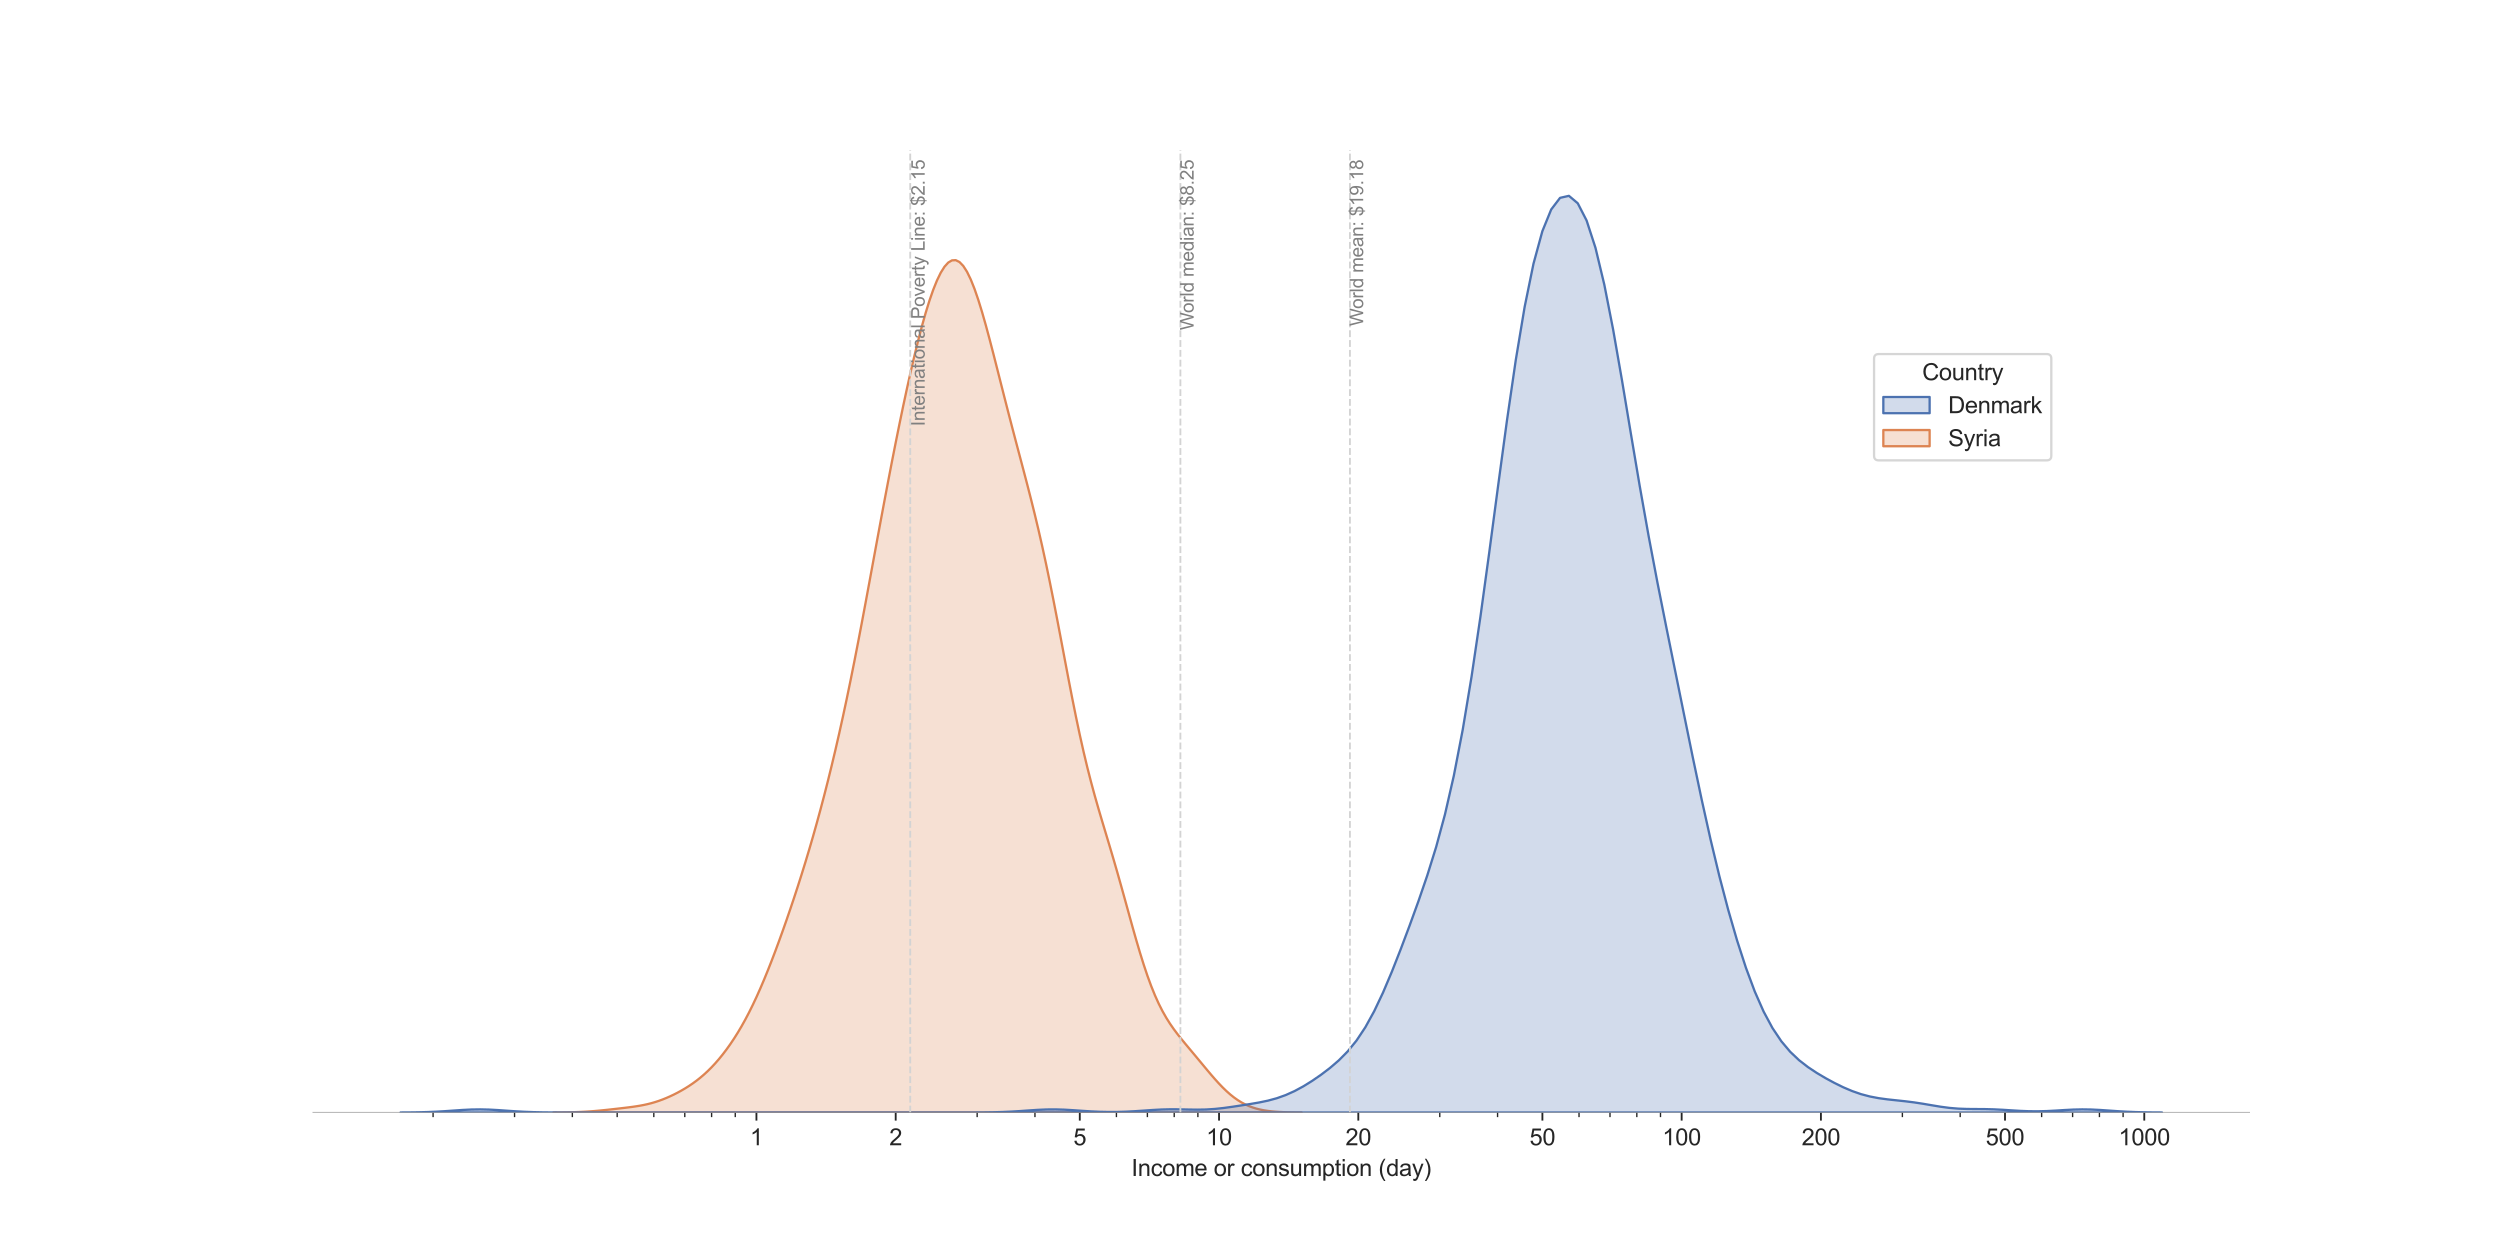 <?xml version="1.0" encoding="utf-8" standalone="no"?>
<!DOCTYPE svg PUBLIC "-//W3C//DTD SVG 1.1//EN"
  "http://www.w3.org/Graphics/SVG/1.1/DTD/svg11.dtd">
<svg xmlns:xlink="http://www.w3.org/1999/xlink" width="1080pt" height="540pt" viewBox="0 0 1080 540" xmlns="http://www.w3.org/2000/svg" version="1.1">
 <defs>
  <style type="text/css">*{stroke-linejoin: round; stroke-linecap: butt}</style>
 </defs>
 <g id="figure_1">
  <g id="patch_1">
   <path d="M 0 540 
L 1080 540 
L 1080 0 
L 0 0 
z
" style="fill: #ffffff"/>
  </g>
  <g id="axes_1">
   <g id="patch_2">
    <path d="M 135 480.6 
L 972 480.6 
L 972 64.8 
L 135 64.8 
z
" style="fill: #ffffff"/>
   </g>
   <g id="matplotlib.axis_1">
    <g id="xtick_1">
     <g id="line2d_1">
      <defs>
       <path id="m696f51ab3d" d="M 0 0 
L 0 3.5 
" style="stroke: #262626; stroke-width: 0.8"/>
      </defs>
      <g>
       <use xlink:href="#m696f51ab3d" x="326.78" y="480.6" style="fill: #262626; stroke: #262626; stroke-width: 0.8"/>
      </g>
     </g>
     <g id="text_1">
      <!-- 1 -->
      <g style="fill: #262626" transform="translate(324 494.758) scale(0.1 -0.1)">
       <defs>
        <path id="ArialMT-31" d="M 2384 0 
L 1822 0 
L 1822 3584 
Q 1619 3391 1289 3197 
Q 959 3003 697 2906 
L 697 3450 
Q 1169 3672 1522 3987 
Q 1875 4303 2022 4600 
L 2384 4600 
L 2384 0 
z
" transform="scale(0.016)"/>
       </defs>
       <use xlink:href="#ArialMT-31"/>
      </g>
     </g>
    </g>
    <g id="xtick_2">
     <g id="line2d_2">
      <g>
       <use xlink:href="#m696f51ab3d" x="386.94" y="480.6" style="fill: #262626; stroke: #262626; stroke-width: 0.8"/>
      </g>
     </g>
     <g id="text_2">
      <!-- 2 -->
      <g style="fill: #262626" transform="translate(384.16 494.758) scale(0.1 -0.1)">
       <defs>
        <path id="ArialMT-32" d="M 3222 541 
L 3222 0 
L 194 0 
Q 188 203 259 391 
Q 375 700 629 1000 
Q 884 1300 1366 1694 
Q 2113 2306 2375 2664 
Q 2638 3022 2638 3341 
Q 2638 3675 2398 3904 
Q 2159 4134 1775 4134 
Q 1369 4134 1125 3890 
Q 881 3647 878 3216 
L 300 3275 
Q 359 3922 746 4261 
Q 1134 4600 1788 4600 
Q 2447 4600 2831 4234 
Q 3216 3869 3216 3328 
Q 3216 3053 3103 2787 
Q 2991 2522 2730 2228 
Q 2469 1934 1863 1422 
Q 1356 997 1212 845 
Q 1069 694 975 541 
L 3222 541 
z
" transform="scale(0.016)"/>
       </defs>
       <use xlink:href="#ArialMT-32"/>
      </g>
     </g>
    </g>
    <g id="xtick_3">
     <g id="line2d_3">
      <g>
       <use xlink:href="#m696f51ab3d" x="466.468" y="480.6" style="fill: #262626; stroke: #262626; stroke-width: 0.8"/>
      </g>
     </g>
     <g id="text_3">
      <!-- 5 -->
      <g style="fill: #262626" transform="translate(463.687 494.758) scale(0.1 -0.1)">
       <defs>
        <path id="ArialMT-35" d="M 266 1200 
L 856 1250 
Q 922 819 1161 601 
Q 1400 384 1738 384 
Q 2144 384 2425 690 
Q 2706 997 2706 1503 
Q 2706 1984 2436 2262 
Q 2166 2541 1728 2541 
Q 1456 2541 1237 2417 
Q 1019 2294 894 2097 
L 366 2166 
L 809 4519 
L 3088 4519 
L 3088 3981 
L 1259 3981 
L 1013 2750 
Q 1425 3038 1878 3038 
Q 2478 3038 2890 2622 
Q 3303 2206 3303 1553 
Q 3303 931 2941 478 
Q 2500 -78 1738 -78 
Q 1113 -78 717 272 
Q 322 622 266 1200 
z
" transform="scale(0.016)"/>
       </defs>
       <use xlink:href="#ArialMT-35"/>
      </g>
     </g>
    </g>
    <g id="xtick_4">
     <g id="line2d_4">
      <g>
       <use xlink:href="#m696f51ab3d" x="526.628" y="480.6" style="fill: #262626; stroke: #262626; stroke-width: 0.8"/>
      </g>
     </g>
     <g id="text_4">
      <!-- 10 -->
      <g style="fill: #262626" transform="translate(521.067 494.758) scale(0.1 -0.1)">
       <defs>
        <path id="ArialMT-30" d="M 266 2259 
Q 266 3072 433 3567 
Q 600 4063 929 4331 
Q 1259 4600 1759 4600 
Q 2128 4600 2406 4451 
Q 2684 4303 2865 4023 
Q 3047 3744 3150 3342 
Q 3253 2941 3253 2259 
Q 3253 1453 3087 958 
Q 2922 463 2592 192 
Q 2263 -78 1759 -78 
Q 1097 -78 719 397 
Q 266 969 266 2259 
z
M 844 2259 
Q 844 1131 1108 757 
Q 1372 384 1759 384 
Q 2147 384 2411 759 
Q 2675 1134 2675 2259 
Q 2675 3391 2411 3762 
Q 2147 4134 1753 4134 
Q 1366 4134 1134 3806 
Q 844 3388 844 2259 
z
" transform="scale(0.016)"/>
       </defs>
       <use xlink:href="#ArialMT-31"/>
       <use xlink:href="#ArialMT-30" transform="translate(55.615 0)"/>
      </g>
     </g>
    </g>
    <g id="xtick_5">
     <g id="line2d_5">
      <g>
       <use xlink:href="#m696f51ab3d" x="586.788" y="480.6" style="fill: #262626; stroke: #262626; stroke-width: 0.8"/>
      </g>
     </g>
     <g id="text_5">
      <!-- 20 -->
      <g style="fill: #262626" transform="translate(581.227 494.758) scale(0.1 -0.1)">
       <use xlink:href="#ArialMT-32"/>
       <use xlink:href="#ArialMT-30" transform="translate(55.615 0)"/>
      </g>
     </g>
    </g>
    <g id="xtick_6">
     <g id="line2d_6">
      <g>
       <use xlink:href="#m696f51ab3d" x="666.316" y="480.6" style="fill: #262626; stroke: #262626; stroke-width: 0.8"/>
      </g>
     </g>
     <g id="text_6">
      <!-- 50 -->
      <g style="fill: #262626" transform="translate(660.755 494.758) scale(0.1 -0.1)">
       <use xlink:href="#ArialMT-35"/>
       <use xlink:href="#ArialMT-30" transform="translate(55.615 0)"/>
      </g>
     </g>
    </g>
    <g id="xtick_7">
     <g id="line2d_7">
      <g>
       <use xlink:href="#m696f51ab3d" x="726.476" y="480.6" style="fill: #262626; stroke: #262626; stroke-width: 0.8"/>
      </g>
     </g>
     <g id="text_7">
      <!-- 100 -->
      <g style="fill: #262626" transform="translate(718.134 494.758) scale(0.1 -0.1)">
       <use xlink:href="#ArialMT-31"/>
       <use xlink:href="#ArialMT-30" transform="translate(55.615 0)"/>
       <use xlink:href="#ArialMT-30" transform="translate(111.23 0)"/>
      </g>
     </g>
    </g>
    <g id="xtick_8">
     <g id="line2d_8">
      <g>
       <use xlink:href="#m696f51ab3d" x="786.636" y="480.6" style="fill: #262626; stroke: #262626; stroke-width: 0.8"/>
      </g>
     </g>
     <g id="text_8">
      <!-- 200 -->
      <g style="fill: #262626" transform="translate(778.295 494.758) scale(0.1 -0.1)">
       <use xlink:href="#ArialMT-32"/>
       <use xlink:href="#ArialMT-30" transform="translate(55.615 0)"/>
       <use xlink:href="#ArialMT-30" transform="translate(111.23 0)"/>
      </g>
     </g>
    </g>
    <g id="xtick_9">
     <g id="line2d_9">
      <g>
       <use xlink:href="#m696f51ab3d" x="866.163" y="480.6" style="fill: #262626; stroke: #262626; stroke-width: 0.8"/>
      </g>
     </g>
     <g id="text_9">
      <!-- 500 -->
      <g style="fill: #262626" transform="translate(857.822 494.758) scale(0.1 -0.1)">
       <use xlink:href="#ArialMT-35"/>
       <use xlink:href="#ArialMT-30" transform="translate(55.615 0)"/>
       <use xlink:href="#ArialMT-30" transform="translate(111.23 0)"/>
      </g>
     </g>
    </g>
    <g id="xtick_10">
     <g id="line2d_10">
      <g>
       <use xlink:href="#m696f51ab3d" x="926.324" y="480.6" style="fill: #262626; stroke: #262626; stroke-width: 0.8"/>
      </g>
     </g>
     <g id="text_10">
      <!-- 1000 -->
      <g style="fill: #262626" transform="translate(915.202 494.758) scale(0.1 -0.1)">
       <use xlink:href="#ArialMT-31"/>
       <use xlink:href="#ArialMT-30" transform="translate(55.615 0)"/>
       <use xlink:href="#ArialMT-30" transform="translate(111.23 0)"/>
       <use xlink:href="#ArialMT-30" transform="translate(166.846 0)"/>
      </g>
     </g>
    </g>
    <g id="xtick_11">
     <g id="line2d_11">
      <defs>
       <path id="m48920bcd75" d="M 0 0 
L 0 2 
" style="stroke: #262626; stroke-width: 0.6"/>
      </defs>
      <g>
       <use xlink:href="#m48920bcd75" x="187.092" y="480.6" style="fill: #262626; stroke: #262626; stroke-width: 0.6"/>
      </g>
     </g>
    </g>
    <g id="xtick_12">
     <g id="line2d_12">
      <g>
       <use xlink:href="#m48920bcd75" x="222.284" y="480.6" style="fill: #262626; stroke: #262626; stroke-width: 0.6"/>
      </g>
     </g>
    </g>
    <g id="xtick_13">
     <g id="line2d_13">
      <g>
       <use xlink:href="#m48920bcd75" x="247.253" y="480.6" style="fill: #262626; stroke: #262626; stroke-width: 0.6"/>
      </g>
     </g>
    </g>
    <g id="xtick_14">
     <g id="line2d_14">
      <g>
       <use xlink:href="#m48920bcd75" x="266.62" y="480.6" style="fill: #262626; stroke: #262626; stroke-width: 0.6"/>
      </g>
     </g>
    </g>
    <g id="xtick_15">
     <g id="line2d_15">
      <g>
       <use xlink:href="#m48920bcd75" x="282.444" y="480.6" style="fill: #262626; stroke: #262626; stroke-width: 0.6"/>
      </g>
     </g>
    </g>
    <g id="xtick_16">
     <g id="line2d_16">
      <g>
       <use xlink:href="#m48920bcd75" x="295.823" y="480.6" style="fill: #262626; stroke: #262626; stroke-width: 0.6"/>
      </g>
     </g>
    </g>
    <g id="xtick_17">
     <g id="line2d_17">
      <g>
       <use xlink:href="#m48920bcd75" x="307.413" y="480.6" style="fill: #262626; stroke: #262626; stroke-width: 0.6"/>
      </g>
     </g>
    </g>
    <g id="xtick_18">
     <g id="line2d_18">
      <g>
       <use xlink:href="#m48920bcd75" x="317.635" y="480.6" style="fill: #262626; stroke: #262626; stroke-width: 0.6"/>
      </g>
     </g>
    </g>
    <g id="xtick_19">
     <g id="line2d_19">
      <g>
       <use xlink:href="#m48920bcd75" x="422.132" y="480.6" style="fill: #262626; stroke: #262626; stroke-width: 0.6"/>
      </g>
     </g>
    </g>
    <g id="xtick_20">
     <g id="line2d_20">
      <g>
       <use xlink:href="#m48920bcd75" x="447.1" y="480.6" style="fill: #262626; stroke: #262626; stroke-width: 0.6"/>
      </g>
     </g>
    </g>
    <g id="xtick_21">
     <g id="line2d_21">
      <g>
       <use xlink:href="#m48920bcd75" x="482.292" y="480.6" style="fill: #262626; stroke: #262626; stroke-width: 0.6"/>
      </g>
     </g>
    </g>
    <g id="xtick_22">
     <g id="line2d_22">
      <g>
       <use xlink:href="#m48920bcd75" x="495.671" y="480.6" style="fill: #262626; stroke: #262626; stroke-width: 0.6"/>
      </g>
     </g>
    </g>
    <g id="xtick_23">
     <g id="line2d_23">
      <g>
       <use xlink:href="#m48920bcd75" x="507.261" y="480.6" style="fill: #262626; stroke: #262626; stroke-width: 0.6"/>
      </g>
     </g>
    </g>
    <g id="xtick_24">
     <g id="line2d_24">
      <g>
       <use xlink:href="#m48920bcd75" x="517.483" y="480.6" style="fill: #262626; stroke: #262626; stroke-width: 0.6"/>
      </g>
     </g>
    </g>
    <g id="xtick_25">
     <g id="line2d_25">
      <g>
       <use xlink:href="#m48920bcd75" x="621.98" y="480.6" style="fill: #262626; stroke: #262626; stroke-width: 0.6"/>
      </g>
     </g>
    </g>
    <g id="xtick_26">
     <g id="line2d_26">
      <g>
       <use xlink:href="#m48920bcd75" x="646.948" y="480.6" style="fill: #262626; stroke: #262626; stroke-width: 0.6"/>
      </g>
     </g>
    </g>
    <g id="xtick_27">
     <g id="line2d_27">
      <g>
       <use xlink:href="#m48920bcd75" x="682.14" y="480.6" style="fill: #262626; stroke: #262626; stroke-width: 0.6"/>
      </g>
     </g>
    </g>
    <g id="xtick_28">
     <g id="line2d_28">
      <g>
       <use xlink:href="#m48920bcd75" x="695.519" y="480.6" style="fill: #262626; stroke: #262626; stroke-width: 0.6"/>
      </g>
     </g>
    </g>
    <g id="xtick_29">
     <g id="line2d_29">
      <g>
       <use xlink:href="#m48920bcd75" x="707.108" y="480.6" style="fill: #262626; stroke: #262626; stroke-width: 0.6"/>
      </g>
     </g>
    </g>
    <g id="xtick_30">
     <g id="line2d_30">
      <g>
       <use xlink:href="#m48920bcd75" x="717.331" y="480.6" style="fill: #262626; stroke: #262626; stroke-width: 0.6"/>
      </g>
     </g>
    </g>
    <g id="xtick_31">
     <g id="line2d_31">
      <g>
       <use xlink:href="#m48920bcd75" x="821.827" y="480.6" style="fill: #262626; stroke: #262626; stroke-width: 0.6"/>
      </g>
     </g>
    </g>
    <g id="xtick_32">
     <g id="line2d_32">
      <g>
       <use xlink:href="#m48920bcd75" x="846.796" y="480.6" style="fill: #262626; stroke: #262626; stroke-width: 0.6"/>
      </g>
     </g>
    </g>
    <g id="xtick_33">
     <g id="line2d_33">
      <g>
       <use xlink:href="#m48920bcd75" x="881.988" y="480.6" style="fill: #262626; stroke: #262626; stroke-width: 0.6"/>
      </g>
     </g>
    </g>
    <g id="xtick_34">
     <g id="line2d_34">
      <g>
       <use xlink:href="#m48920bcd75" x="895.367" y="480.6" style="fill: #262626; stroke: #262626; stroke-width: 0.6"/>
      </g>
     </g>
    </g>
    <g id="xtick_35">
     <g id="line2d_35">
      <g>
       <use xlink:href="#m48920bcd75" x="906.956" y="480.6" style="fill: #262626; stroke: #262626; stroke-width: 0.6"/>
      </g>
     </g>
    </g>
    <g id="xtick_36">
     <g id="line2d_36">
      <g>
       <use xlink:href="#m48920bcd75" x="917.179" y="480.6" style="fill: #262626; stroke: #262626; stroke-width: 0.6"/>
      </g>
     </g>
    </g>
    <g id="text_11">
     <!-- Income or consumption (day) -->
     <g style="fill: #262626" transform="translate(488.754 508.025) scale(0.1 -0.1)">
      <defs>
       <path id="ArialMT-49" d="M 597 0 
L 597 4581 
L 1203 4581 
L 1203 0 
L 597 0 
z
" transform="scale(0.016)"/>
       <path id="ArialMT-6e" d="M 422 0 
L 422 3319 
L 928 3319 
L 928 2847 
Q 1294 3394 1984 3394 
Q 2284 3394 2536 3286 
Q 2788 3178 2913 3003 
Q 3038 2828 3088 2588 
Q 3119 2431 3119 2041 
L 3119 0 
L 2556 0 
L 2556 2019 
Q 2556 2363 2490 2533 
Q 2425 2703 2258 2804 
Q 2091 2906 1866 2906 
Q 1506 2906 1245 2678 
Q 984 2450 984 1813 
L 984 0 
L 422 0 
z
" transform="scale(0.016)"/>
       <path id="ArialMT-63" d="M 2588 1216 
L 3141 1144 
Q 3050 572 2676 248 
Q 2303 -75 1759 -75 
Q 1078 -75 664 370 
Q 250 816 250 1647 
Q 250 2184 428 2587 
Q 606 2991 970 3192 
Q 1334 3394 1763 3394 
Q 2303 3394 2647 3120 
Q 2991 2847 3088 2344 
L 2541 2259 
Q 2463 2594 2264 2762 
Q 2066 2931 1784 2931 
Q 1359 2931 1093 2626 
Q 828 2322 828 1663 
Q 828 994 1084 691 
Q 1341 388 1753 388 
Q 2084 388 2306 591 
Q 2528 794 2588 1216 
z
" transform="scale(0.016)"/>
       <path id="ArialMT-6f" d="M 213 1659 
Q 213 2581 725 3025 
Q 1153 3394 1769 3394 
Q 2453 3394 2887 2945 
Q 3322 2497 3322 1706 
Q 3322 1066 3130 698 
Q 2938 331 2570 128 
Q 2203 -75 1769 -75 
Q 1072 -75 642 372 
Q 213 819 213 1659 
z
M 791 1659 
Q 791 1022 1069 705 
Q 1347 388 1769 388 
Q 2188 388 2466 706 
Q 2744 1025 2744 1678 
Q 2744 2294 2464 2611 
Q 2184 2928 1769 2928 
Q 1347 2928 1069 2612 
Q 791 2297 791 1659 
z
" transform="scale(0.016)"/>
       <path id="ArialMT-6d" d="M 422 0 
L 422 3319 
L 925 3319 
L 925 2853 
Q 1081 3097 1340 3245 
Q 1600 3394 1931 3394 
Q 2300 3394 2536 3241 
Q 2772 3088 2869 2813 
Q 3263 3394 3894 3394 
Q 4388 3394 4653 3120 
Q 4919 2847 4919 2278 
L 4919 0 
L 4359 0 
L 4359 2091 
Q 4359 2428 4304 2576 
Q 4250 2725 4106 2815 
Q 3963 2906 3769 2906 
Q 3419 2906 3187 2673 
Q 2956 2441 2956 1928 
L 2956 0 
L 2394 0 
L 2394 2156 
Q 2394 2531 2256 2718 
Q 2119 2906 1806 2906 
Q 1569 2906 1367 2781 
Q 1166 2656 1075 2415 
Q 984 2175 984 1722 
L 984 0 
L 422 0 
z
" transform="scale(0.016)"/>
       <path id="ArialMT-65" d="M 2694 1069 
L 3275 997 
Q 3138 488 2766 206 
Q 2394 -75 1816 -75 
Q 1088 -75 661 373 
Q 234 822 234 1631 
Q 234 2469 665 2931 
Q 1097 3394 1784 3394 
Q 2450 3394 2872 2941 
Q 3294 2488 3294 1666 
Q 3294 1616 3291 1516 
L 816 1516 
Q 847 969 1125 678 
Q 1403 388 1819 388 
Q 2128 388 2347 550 
Q 2566 713 2694 1069 
z
M 847 1978 
L 2700 1978 
Q 2663 2397 2488 2606 
Q 2219 2931 1791 2931 
Q 1403 2931 1139 2672 
Q 875 2413 847 1978 
z
" transform="scale(0.016)"/>
       <path id="ArialMT-20" transform="scale(0.016)"/>
       <path id="ArialMT-72" d="M 416 0 
L 416 3319 
L 922 3319 
L 922 2816 
Q 1116 3169 1280 3281 
Q 1444 3394 1641 3394 
Q 1925 3394 2219 3213 
L 2025 2691 
Q 1819 2813 1613 2813 
Q 1428 2813 1281 2702 
Q 1134 2591 1072 2394 
Q 978 2094 978 1738 
L 978 0 
L 416 0 
z
" transform="scale(0.016)"/>
       <path id="ArialMT-73" d="M 197 991 
L 753 1078 
Q 800 744 1014 566 
Q 1228 388 1613 388 
Q 2000 388 2187 545 
Q 2375 703 2375 916 
Q 2375 1106 2209 1216 
Q 2094 1291 1634 1406 
Q 1016 1563 777 1677 
Q 538 1791 414 1992 
Q 291 2194 291 2438 
Q 291 2659 392 2848 
Q 494 3038 669 3163 
Q 800 3259 1026 3326 
Q 1253 3394 1513 3394 
Q 1903 3394 2198 3281 
Q 2494 3169 2634 2976 
Q 2775 2784 2828 2463 
L 2278 2388 
Q 2241 2644 2061 2787 
Q 1881 2931 1553 2931 
Q 1166 2931 1000 2803 
Q 834 2675 834 2503 
Q 834 2394 903 2306 
Q 972 2216 1119 2156 
Q 1203 2125 1616 2013 
Q 2213 1853 2448 1751 
Q 2684 1650 2818 1456 
Q 2953 1263 2953 975 
Q 2953 694 2789 445 
Q 2625 197 2315 61 
Q 2006 -75 1616 -75 
Q 969 -75 630 194 
Q 291 463 197 991 
z
" transform="scale(0.016)"/>
       <path id="ArialMT-75" d="M 2597 0 
L 2597 488 
Q 2209 -75 1544 -75 
Q 1250 -75 995 37 
Q 741 150 617 320 
Q 494 491 444 738 
Q 409 903 409 1263 
L 409 3319 
L 972 3319 
L 972 1478 
Q 972 1038 1006 884 
Q 1059 663 1231 536 
Q 1403 409 1656 409 
Q 1909 409 2131 539 
Q 2353 669 2445 892 
Q 2538 1116 2538 1541 
L 2538 3319 
L 3100 3319 
L 3100 0 
L 2597 0 
z
" transform="scale(0.016)"/>
       <path id="ArialMT-70" d="M 422 -1272 
L 422 3319 
L 934 3319 
L 934 2888 
Q 1116 3141 1344 3267 
Q 1572 3394 1897 3394 
Q 2322 3394 2647 3175 
Q 2972 2956 3137 2557 
Q 3303 2159 3303 1684 
Q 3303 1175 3120 767 
Q 2938 359 2589 142 
Q 2241 -75 1856 -75 
Q 1575 -75 1351 44 
Q 1128 163 984 344 
L 984 -1272 
L 422 -1272 
z
M 931 1641 
Q 931 1000 1190 694 
Q 1450 388 1819 388 
Q 2194 388 2461 705 
Q 2728 1022 2728 1688 
Q 2728 2322 2467 2637 
Q 2206 2953 1844 2953 
Q 1484 2953 1207 2617 
Q 931 2281 931 1641 
z
" transform="scale(0.016)"/>
       <path id="ArialMT-74" d="M 1650 503 
L 1731 6 
Q 1494 -44 1306 -44 
Q 1000 -44 831 53 
Q 663 150 594 308 
Q 525 466 525 972 
L 525 2881 
L 113 2881 
L 113 3319 
L 525 3319 
L 525 4141 
L 1084 4478 
L 1084 3319 
L 1650 3319 
L 1650 2881 
L 1084 2881 
L 1084 941 
Q 1084 700 1114 631 
Q 1144 563 1211 522 
Q 1278 481 1403 481 
Q 1497 481 1650 503 
z
" transform="scale(0.016)"/>
       <path id="ArialMT-69" d="M 425 3934 
L 425 4581 
L 988 4581 
L 988 3934 
L 425 3934 
z
M 425 0 
L 425 3319 
L 988 3319 
L 988 0 
L 425 0 
z
" transform="scale(0.016)"/>
       <path id="ArialMT-28" d="M 1497 -1347 
Q 1031 -759 709 28 
Q 388 816 388 1659 
Q 388 2403 628 3084 
Q 909 3875 1497 4659 
L 1900 4659 
Q 1522 4009 1400 3731 
Q 1209 3300 1100 2831 
Q 966 2247 966 1656 
Q 966 153 1900 -1347 
L 1497 -1347 
z
" transform="scale(0.016)"/>
       <path id="ArialMT-64" d="M 2575 0 
L 2575 419 
Q 2259 -75 1647 -75 
Q 1250 -75 917 144 
Q 584 363 401 755 
Q 219 1147 219 1656 
Q 219 2153 384 2558 
Q 550 2963 881 3178 
Q 1213 3394 1622 3394 
Q 1922 3394 2156 3267 
Q 2391 3141 2538 2938 
L 2538 4581 
L 3097 4581 
L 3097 0 
L 2575 0 
z
M 797 1656 
Q 797 1019 1065 703 
Q 1334 388 1700 388 
Q 2069 388 2326 689 
Q 2584 991 2584 1609 
Q 2584 2291 2321 2609 
Q 2059 2928 1675 2928 
Q 1300 2928 1048 2622 
Q 797 2316 797 1656 
z
" transform="scale(0.016)"/>
       <path id="ArialMT-61" d="M 2588 409 
Q 2275 144 1986 34 
Q 1697 -75 1366 -75 
Q 819 -75 525 192 
Q 231 459 231 875 
Q 231 1119 342 1320 
Q 453 1522 633 1644 
Q 813 1766 1038 1828 
Q 1203 1872 1538 1913 
Q 2219 1994 2541 2106 
Q 2544 2222 2544 2253 
Q 2544 2597 2384 2738 
Q 2169 2928 1744 2928 
Q 1347 2928 1158 2789 
Q 969 2650 878 2297 
L 328 2372 
Q 403 2725 575 2942 
Q 747 3159 1072 3276 
Q 1397 3394 1825 3394 
Q 2250 3394 2515 3294 
Q 2781 3194 2906 3042 
Q 3031 2891 3081 2659 
Q 3109 2516 3109 2141 
L 3109 1391 
Q 3109 606 3145 398 
Q 3181 191 3288 0 
L 2700 0 
Q 2613 175 2588 409 
z
M 2541 1666 
Q 2234 1541 1622 1453 
Q 1275 1403 1131 1340 
Q 988 1278 909 1158 
Q 831 1038 831 891 
Q 831 666 1001 516 
Q 1172 366 1500 366 
Q 1825 366 2078 508 
Q 2331 650 2450 897 
Q 2541 1088 2541 1459 
L 2541 1666 
z
" transform="scale(0.016)"/>
       <path id="ArialMT-79" d="M 397 -1278 
L 334 -750 
Q 519 -800 656 -800 
Q 844 -800 956 -737 
Q 1069 -675 1141 -563 
Q 1194 -478 1313 -144 
Q 1328 -97 1363 -6 
L 103 3319 
L 709 3319 
L 1400 1397 
Q 1534 1031 1641 628 
Q 1738 1016 1872 1384 
L 2581 3319 
L 3144 3319 
L 1881 -56 
Q 1678 -603 1566 -809 
Q 1416 -1088 1222 -1217 
Q 1028 -1347 759 -1347 
Q 597 -1347 397 -1278 
z
" transform="scale(0.016)"/>
       <path id="ArialMT-29" d="M 791 -1347 
L 388 -1347 
Q 1322 153 1322 1656 
Q 1322 2244 1188 2822 
Q 1081 3291 891 3722 
Q 769 4003 388 4659 
L 791 4659 
Q 1378 3875 1659 3084 
Q 1900 2403 1900 1659 
Q 1900 816 1576 28 
Q 1253 -759 791 -1347 
z
" transform="scale(0.016)"/>
      </defs>
      <use xlink:href="#ArialMT-49"/>
      <use xlink:href="#ArialMT-6e" transform="translate(27.783 0)"/>
      <use xlink:href="#ArialMT-63" transform="translate(83.398 0)"/>
      <use xlink:href="#ArialMT-6f" transform="translate(133.398 0)"/>
      <use xlink:href="#ArialMT-6d" transform="translate(189.014 0)"/>
      <use xlink:href="#ArialMT-65" transform="translate(272.314 0)"/>
      <use xlink:href="#ArialMT-20" transform="translate(327.93 0)"/>
      <use xlink:href="#ArialMT-6f" transform="translate(355.713 0)"/>
      <use xlink:href="#ArialMT-72" transform="translate(411.328 0)"/>
      <use xlink:href="#ArialMT-20" transform="translate(444.629 0)"/>
      <use xlink:href="#ArialMT-63" transform="translate(472.412 0)"/>
      <use xlink:href="#ArialMT-6f" transform="translate(522.412 0)"/>
      <use xlink:href="#ArialMT-6e" transform="translate(578.027 0)"/>
      <use xlink:href="#ArialMT-73" transform="translate(633.643 0)"/>
      <use xlink:href="#ArialMT-75" transform="translate(683.643 0)"/>
      <use xlink:href="#ArialMT-6d" transform="translate(739.258 0)"/>
      <use xlink:href="#ArialMT-70" transform="translate(822.559 0)"/>
      <use xlink:href="#ArialMT-74" transform="translate(878.174 0)"/>
      <use xlink:href="#ArialMT-69" transform="translate(905.957 0)"/>
      <use xlink:href="#ArialMT-6f" transform="translate(928.174 0)"/>
      <use xlink:href="#ArialMT-6e" transform="translate(983.789 0)"/>
      <use xlink:href="#ArialMT-20" transform="translate(1039.404 0)"/>
      <use xlink:href="#ArialMT-28" transform="translate(1067.188 0)"/>
      <use xlink:href="#ArialMT-64" transform="translate(1100.488 0)"/>
      <use xlink:href="#ArialMT-61" transform="translate(1156.104 0)"/>
      <use xlink:href="#ArialMT-79" transform="translate(1211.719 0)"/>
      <use xlink:href="#ArialMT-29" transform="translate(1261.719 0)"/>
     </g>
    </g>
   </g>
   <g id="matplotlib.axis_2"/>
   <g id="FillBetweenPolyCollection_1">
    <defs>
     <path id="m4db567947a" d="M 239.128 -59.416 
L 239.128 -59.4 
L 240.751 -59.4 
L 242.375 -59.4 
L 243.999 -59.4 
L 245.623 -59.4 
L 247.247 -59.4 
L 248.871 -59.4 
L 250.495 -59.4 
L 252.118 -59.4 
L 253.742 -59.4 
L 255.366 -59.4 
L 256.99 -59.4 
L 258.614 -59.4 
L 260.238 -59.4 
L 261.862 -59.4 
L 263.485 -59.4 
L 265.109 -59.4 
L 266.733 -59.4 
L 268.357 -59.4 
L 269.981 -59.4 
L 271.605 -59.4 
L 273.229 -59.4 
L 274.852 -59.4 
L 276.476 -59.4 
L 278.1 -59.4 
L 279.724 -59.4 
L 281.348 -59.4 
L 282.972 -59.4 
L 284.596 -59.4 
L 286.219 -59.4 
L 287.843 -59.4 
L 289.467 -59.4 
L 291.091 -59.4 
L 292.715 -59.4 
L 294.339 -59.4 
L 295.963 -59.4 
L 297.587 -59.4 
L 299.21 -59.4 
L 300.834 -59.4 
L 302.458 -59.4 
L 304.082 -59.4 
L 305.706 -59.4 
L 307.33 -59.4 
L 308.954 -59.4 
L 310.577 -59.4 
L 312.201 -59.4 
L 313.825 -59.4 
L 315.449 -59.4 
L 317.073 -59.4 
L 318.697 -59.4 
L 320.321 -59.4 
L 321.944 -59.4 
L 323.568 -59.4 
L 325.192 -59.4 
L 326.816 -59.4 
L 328.44 -59.4 
L 330.064 -59.4 
L 331.688 -59.4 
L 333.311 -59.4 
L 334.935 -59.4 
L 336.559 -59.4 
L 338.183 -59.4 
L 339.807 -59.4 
L 341.431 -59.4 
L 343.055 -59.4 
L 344.678 -59.4 
L 346.302 -59.4 
L 347.926 -59.4 
L 349.55 -59.4 
L 351.174 -59.4 
L 352.798 -59.4 
L 354.422 -59.4 
L 356.045 -59.4 
L 357.669 -59.4 
L 359.293 -59.4 
L 360.917 -59.4 
L 362.541 -59.4 
L 364.165 -59.4 
L 365.789 -59.4 
L 367.413 -59.4 
L 369.036 -59.4 
L 370.66 -59.4 
L 372.284 -59.4 
L 373.908 -59.4 
L 375.532 -59.4 
L 377.156 -59.4 
L 378.78 -59.4 
L 380.403 -59.4 
L 382.027 -59.4 
L 383.651 -59.4 
L 385.275 -59.4 
L 386.899 -59.4 
L 388.523 -59.4 
L 390.147 -59.4 
L 391.77 -59.4 
L 393.394 -59.4 
L 395.018 -59.4 
L 396.642 -59.4 
L 398.266 -59.4 
L 399.89 -59.4 
L 401.514 -59.4 
L 403.137 -59.4 
L 404.761 -59.4 
L 406.385 -59.4 
L 408.009 -59.4 
L 409.633 -59.4 
L 411.257 -59.4 
L 412.881 -59.4 
L 414.504 -59.4 
L 416.128 -59.4 
L 417.752 -59.4 
L 419.376 -59.4 
L 421 -59.4 
L 422.624 -59.4 
L 424.248 -59.4 
L 425.871 -59.4 
L 427.495 -59.4 
L 429.119 -59.4 
L 430.743 -59.4 
L 432.367 -59.4 
L 433.991 -59.4 
L 435.615 -59.4 
L 437.238 -59.4 
L 438.862 -59.4 
L 440.486 -59.4 
L 442.11 -59.4 
L 443.734 -59.4 
L 445.358 -59.4 
L 446.982 -59.4 
L 448.606 -59.4 
L 450.229 -59.4 
L 451.853 -59.4 
L 453.477 -59.4 
L 455.101 -59.4 
L 456.725 -59.4 
L 458.349 -59.4 
L 459.973 -59.4 
L 461.596 -59.4 
L 463.22 -59.4 
L 464.844 -59.4 
L 466.468 -59.4 
L 468.092 -59.4 
L 469.716 -59.4 
L 471.34 -59.4 
L 472.963 -59.4 
L 474.587 -59.4 
L 476.211 -59.4 
L 477.835 -59.4 
L 479.459 -59.4 
L 481.083 -59.4 
L 482.707 -59.4 
L 484.33 -59.4 
L 485.954 -59.4 
L 487.578 -59.4 
L 489.202 -59.4 
L 490.826 -59.4 
L 492.45 -59.4 
L 494.074 -59.4 
L 495.697 -59.4 
L 497.321 -59.4 
L 498.945 -59.4 
L 500.569 -59.4 
L 502.193 -59.4 
L 503.817 -59.4 
L 505.441 -59.4 
L 507.064 -59.4 
L 508.688 -59.4 
L 510.312 -59.4 
L 511.936 -59.4 
L 513.56 -59.4 
L 515.184 -59.4 
L 516.808 -59.4 
L 518.432 -59.4 
L 520.055 -59.4 
L 521.679 -59.4 
L 523.303 -59.4 
L 524.927 -59.4 
L 526.551 -59.4 
L 528.175 -59.4 
L 529.799 -59.4 
L 531.422 -59.4 
L 533.046 -59.4 
L 534.67 -59.4 
L 536.294 -59.4 
L 537.918 -59.4 
L 539.542 -59.4 
L 541.166 -59.4 
L 542.789 -59.4 
L 544.413 -59.4 
L 546.037 -59.4 
L 547.661 -59.4 
L 549.285 -59.4 
L 550.909 -59.4 
L 552.533 -59.4 
L 554.156 -59.4 
L 555.78 -59.4 
L 557.404 -59.4 
L 559.028 -59.4 
L 560.652 -59.4 
L 562.276 -59.4 
L 562.276 -59.419 
L 562.276 -59.419 
L 560.652 -59.431 
L 559.028 -59.449 
L 557.404 -59.476 
L 555.78 -59.515 
L 554.156 -59.571 
L 552.533 -59.649 
L 550.909 -59.756 
L 549.285 -59.902 
L 547.661 -60.094 
L 546.037 -60.344 
L 544.413 -60.665 
L 542.789 -61.068 
L 541.166 -61.568 
L 539.542 -62.178 
L 537.918 -62.91 
L 536.294 -63.775 
L 534.67 -64.781 
L 533.046 -65.934 
L 531.422 -67.234 
L 529.799 -68.676 
L 528.175 -70.251 
L 526.551 -71.944 
L 524.927 -73.735 
L 523.303 -75.603 
L 521.679 -77.524 
L 520.055 -79.474 
L 518.432 -81.434 
L 516.808 -83.39 
L 515.184 -85.336 
L 513.56 -87.275 
L 511.936 -89.222 
L 510.312 -91.202 
L 508.688 -93.254 
L 507.064 -95.422 
L 505.441 -97.763 
L 503.817 -100.336 
L 502.193 -103.199 
L 500.569 -106.407 
L 498.945 -110.004 
L 497.321 -114.018 
L 495.697 -118.455 
L 494.074 -123.299 
L 492.45 -128.506 
L 490.826 -134.013 
L 489.202 -139.737 
L 487.578 -145.587 
L 485.954 -151.473 
L 484.33 -157.315 
L 482.707 -163.057 
L 481.083 -168.67 
L 479.459 -174.163 
L 477.835 -179.577 
L 476.211 -184.984 
L 474.587 -190.479 
L 472.963 -196.166 
L 471.34 -202.147 
L 469.716 -208.504 
L 468.092 -215.295 
L 466.468 -222.54 
L 464.844 -230.222 
L 463.22 -238.284 
L 461.596 -246.638 
L 459.973 -255.175 
L 458.349 -263.773 
L 456.725 -272.311 
L 455.101 -280.681 
L 453.477 -288.795 
L 451.853 -296.594 
L 450.229 -304.049 
L 448.606 -311.161 
L 446.982 -317.957 
L 445.358 -324.488 
L 443.734 -330.817 
L 442.11 -337.014 
L 440.486 -343.149 
L 438.862 -349.282 
L 437.238 -355.462 
L 435.615 -361.714 
L 433.991 -368.047 
L 432.367 -374.441 
L 430.743 -380.855 
L 429.119 -387.227 
L 427.495 -393.475 
L 425.871 -399.501 
L 424.248 -405.201 
L 422.624 -410.463 
L 421 -415.18 
L 419.376 -419.251 
L 417.752 -422.588 
L 416.128 -425.123 
L 414.504 -426.805 
L 412.881 -427.607 
L 411.257 -427.523 
L 409.633 -426.566 
L 408.009 -424.765 
L 406.385 -422.163 
L 404.761 -418.813 
L 403.137 -414.772 
L 401.514 -410.099 
L 399.89 -404.855 
L 398.266 -399.098 
L 396.642 -392.885 
L 395.018 -386.268 
L 393.394 -379.294 
L 391.77 -372.004 
L 390.147 -364.437 
L 388.523 -356.62 
L 386.899 -348.581 
L 385.275 -340.343 
L 383.651 -331.927 
L 382.027 -323.36 
L 380.403 -314.672 
L 378.78 -305.897 
L 377.156 -297.079 
L 375.532 -288.265 
L 373.908 -279.505 
L 372.284 -270.851 
L 370.66 -262.349 
L 369.036 -254.038 
L 367.413 -245.951 
L 365.789 -238.107 
L 364.165 -230.519 
L 362.541 -223.189 
L 360.917 -216.115 
L 359.293 -209.288 
L 357.669 -202.698 
L 356.045 -196.333 
L 354.422 -190.184 
L 352.798 -184.238 
L 351.174 -178.484 
L 349.55 -172.912 
L 347.926 -167.508 
L 346.302 -162.262 
L 344.678 -157.161 
L 343.055 -152.194 
L 341.431 -147.349 
L 339.807 -142.621 
L 338.183 -138.005 
L 336.559 -133.502 
L 334.935 -129.117 
L 333.311 -124.857 
L 331.688 -120.735 
L 330.064 -116.763 
L 328.44 -112.953 
L 326.816 -109.317 
L 325.192 -105.861 
L 323.568 -102.589 
L 321.944 -99.502 
L 320.321 -96.593 
L 318.697 -93.857 
L 317.073 -91.284 
L 315.449 -88.866 
L 313.825 -86.595 
L 312.201 -84.464 
L 310.577 -82.468 
L 308.954 -80.603 
L 307.33 -78.866 
L 305.706 -77.253 
L 304.082 -75.758 
L 302.458 -74.377 
L 300.834 -73.1 
L 299.21 -71.919 
L 297.587 -70.825 
L 295.963 -69.808 
L 294.339 -68.86 
L 292.715 -67.975 
L 291.091 -67.148 
L 289.467 -66.378 
L 287.843 -65.666 
L 286.219 -65.012 
L 284.596 -64.419 
L 282.972 -63.888 
L 281.348 -63.418 
L 279.724 -63.008 
L 278.1 -62.652 
L 276.476 -62.345 
L 274.852 -62.078 
L 273.229 -61.842 
L 271.605 -61.629 
L 269.981 -61.43 
L 268.357 -61.239 
L 266.733 -61.054 
L 265.109 -60.87 
L 263.485 -60.69 
L 261.862 -60.514 
L 260.238 -60.346 
L 258.614 -60.188 
L 256.99 -60.044 
L 255.366 -59.915 
L 253.742 -59.803 
L 252.118 -59.709 
L 250.495 -59.632 
L 248.871 -59.57 
L 247.247 -59.521 
L 245.623 -59.485 
L 243.999 -59.458 
L 242.375 -59.439 
L 240.751 -59.425 
L 239.128 -59.416 
z
" style="stroke: #dd8452"/>
    </defs>
    <g clip-path="url(#peda966e63b)">
     <use xlink:href="#m4db567947a" x="0" y="540" style="fill: #dd8452; fill-opacity: 0.25; stroke: #dd8452"/>
    </g>
   </g>
   <g id="FillBetweenPolyCollection_2">
    <defs>
     <path id="m17d016b8a0" d="M 173.045 -59.415 
L 173.045 -59.4 
L 176.869 -59.4 
L 180.693 -59.4 
L 184.516 -59.4 
L 188.34 -59.4 
L 192.164 -59.4 
L 195.987 -59.4 
L 199.811 -59.4 
L 203.635 -59.4 
L 207.458 -59.4 
L 211.282 -59.4 
L 215.106 -59.4 
L 218.929 -59.4 
L 222.753 -59.4 
L 226.577 -59.4 
L 230.4 -59.4 
L 234.224 -59.4 
L 238.048 -59.4 
L 241.871 -59.4 
L 245.695 -59.4 
L 249.519 -59.4 
L 253.342 -59.4 
L 257.166 -59.4 
L 260.99 -59.4 
L 264.813 -59.4 
L 268.637 -59.4 
L 272.461 -59.4 
L 276.284 -59.4 
L 280.108 -59.4 
L 283.932 -59.4 
L 287.755 -59.4 
L 291.579 -59.4 
L 295.403 -59.4 
L 299.226 -59.4 
L 303.05 -59.4 
L 306.874 -59.4 
L 310.697 -59.4 
L 314.521 -59.4 
L 318.345 -59.4 
L 322.168 -59.4 
L 325.992 -59.4 
L 329.816 -59.4 
L 333.639 -59.4 
L 337.463 -59.4 
L 341.287 -59.4 
L 345.11 -59.4 
L 348.934 -59.4 
L 352.758 -59.4 
L 356.581 -59.4 
L 360.405 -59.4 
L 364.229 -59.4 
L 368.052 -59.4 
L 371.876 -59.4 
L 375.7 -59.4 
L 379.523 -59.4 
L 383.347 -59.4 
L 387.171 -59.4 
L 390.994 -59.4 
L 394.818 -59.4 
L 398.642 -59.4 
L 402.465 -59.4 
L 406.289 -59.4 
L 410.113 -59.4 
L 413.936 -59.4 
L 417.76 -59.4 
L 421.584 -59.4 
L 425.407 -59.4 
L 429.231 -59.4 
L 433.055 -59.4 
L 436.878 -59.4 
L 440.702 -59.4 
L 444.526 -59.4 
L 448.349 -59.4 
L 452.173 -59.4 
L 455.997 -59.4 
L 459.82 -59.4 
L 463.644 -59.4 
L 467.468 -59.4 
L 471.291 -59.4 
L 475.115 -59.4 
L 478.939 -59.4 
L 482.762 -59.4 
L 486.586 -59.4 
L 490.41 -59.4 
L 494.233 -59.4 
L 498.057 -59.4 
L 501.881 -59.4 
L 505.704 -59.4 
L 509.528 -59.4 
L 513.352 -59.4 
L 517.175 -59.4 
L 520.999 -59.4 
L 524.823 -59.4 
L 528.646 -59.4 
L 532.47 -59.4 
L 536.294 -59.4 
L 540.117 -59.4 
L 543.941 -59.4 
L 547.765 -59.4 
L 551.588 -59.4 
L 555.412 -59.4 
L 559.235 -59.4 
L 563.059 -59.4 
L 566.883 -59.4 
L 570.706 -59.4 
L 574.53 -59.4 
L 578.354 -59.4 
L 582.177 -59.4 
L 586.001 -59.4 
L 589.825 -59.4 
L 593.648 -59.4 
L 597.472 -59.4 
L 601.296 -59.4 
L 605.119 -59.4 
L 608.943 -59.4 
L 612.767 -59.4 
L 616.59 -59.4 
L 620.414 -59.4 
L 624.238 -59.4 
L 628.061 -59.4 
L 631.885 -59.4 
L 635.709 -59.4 
L 639.532 -59.4 
L 643.356 -59.4 
L 647.18 -59.4 
L 651.003 -59.4 
L 654.827 -59.4 
L 658.651 -59.4 
L 662.474 -59.4 
L 666.298 -59.4 
L 670.122 -59.4 
L 673.945 -59.4 
L 677.769 -59.4 
L 681.593 -59.4 
L 685.416 -59.4 
L 689.24 -59.4 
L 693.064 -59.4 
L 696.887 -59.4 
L 700.711 -59.4 
L 704.535 -59.4 
L 708.358 -59.4 
L 712.182 -59.4 
L 716.006 -59.4 
L 719.829 -59.4 
L 723.653 -59.4 
L 727.477 -59.4 
L 731.3 -59.4 
L 735.124 -59.4 
L 738.948 -59.4 
L 742.771 -59.4 
L 746.595 -59.4 
L 750.419 -59.4 
L 754.242 -59.4 
L 758.066 -59.4 
L 761.89 -59.4 
L 765.713 -59.4 
L 769.537 -59.4 
L 773.361 -59.4 
L 777.184 -59.4 
L 781.008 -59.4 
L 784.832 -59.4 
L 788.655 -59.4 
L 792.479 -59.4 
L 796.303 -59.4 
L 800.126 -59.4 
L 803.95 -59.4 
L 807.774 -59.4 
L 811.597 -59.4 
L 815.421 -59.4 
L 819.245 -59.4 
L 823.068 -59.4 
L 826.892 -59.4 
L 830.716 -59.4 
L 834.539 -59.4 
L 838.363 -59.4 
L 842.187 -59.4 
L 846.01 -59.4 
L 849.834 -59.4 
L 853.658 -59.4 
L 857.481 -59.4 
L 861.305 -59.4 
L 865.129 -59.4 
L 868.952 -59.4 
L 872.776 -59.4 
L 876.6 -59.4 
L 880.423 -59.4 
L 884.247 -59.4 
L 888.071 -59.4 
L 891.894 -59.4 
L 895.718 -59.4 
L 899.542 -59.4 
L 903.365 -59.4 
L 907.189 -59.4 
L 911.013 -59.4 
L 914.836 -59.4 
L 918.66 -59.4 
L 922.484 -59.4 
L 926.307 -59.4 
L 930.131 -59.4 
L 933.955 -59.4 
L 933.955 -59.415 
L 933.955 -59.415 
L 930.131 -59.439 
L 926.307 -59.49 
L 922.484 -59.587 
L 918.66 -59.745 
L 914.836 -59.969 
L 911.013 -60.237 
L 907.189 -60.499 
L 903.365 -60.688 
L 899.542 -60.748 
L 895.718 -60.662 
L 891.894 -60.464 
L 888.071 -60.224 
L 884.247 -60.021 
L 880.423 -59.919 
L 876.6 -59.947 
L 872.776 -60.098 
L 868.952 -60.33 
L 865.129 -60.575 
L 861.305 -60.765 
L 857.481 -60.864 
L 853.658 -60.892 
L 849.834 -60.925 
L 846.01 -61.065 
L 842.187 -61.385 
L 838.363 -61.893 
L 834.539 -62.525 
L 830.716 -63.179 
L 826.892 -63.766 
L 823.068 -64.248 
L 819.245 -64.656 
L 815.421 -65.068 
L 811.597 -65.589 
L 807.774 -66.319 
L 803.95 -67.332 
L 800.126 -68.662 
L 796.303 -70.29 
L 792.479 -72.166 
L 788.655 -74.238 
L 784.832 -76.503 
L 781.008 -79.039 
L 777.184 -82.007 
L 773.361 -85.633 
L 769.537 -90.17 
L 765.713 -95.877 
L 761.89 -102.988 
L 758.066 -111.657 
L 754.242 -121.922 
L 750.419 -133.712 
L 746.595 -146.919 
L 742.771 -161.487 
L 738.948 -177.402 
L 735.124 -194.58 
L 731.3 -212.746 
L 727.477 -231.45 
L 723.653 -250.279 
L 719.829 -269.141 
L 716.006 -288.372 
L 712.182 -308.543 
L 708.358 -330.041 
L 704.535 -352.689 
L 700.711 -375.631 
L 696.887 -397.544 
L 693.064 -417.024 
L 689.24 -432.96 
L 685.416 -444.73 
L 681.593 -452.175 
L 677.769 -455.4 
L 673.945 -454.525 
L 670.122 -449.506 
L 666.298 -440.116 
L 662.474 -426.104 
L 658.651 -407.441 
L 654.827 -384.54 
L 651.003 -358.321 
L 647.18 -330.1 
L 643.356 -301.354 
L 639.532 -273.491 
L 635.709 -247.673 
L 631.885 -224.697 
L 628.061 -204.918 
L 624.238 -188.223 
L 620.414 -174.105 
L 616.59 -161.833 
L 612.767 -150.683 
L 608.943 -140.135 
L 605.119 -129.97 
L 601.296 -120.254 
L 597.472 -111.225 
L 593.648 -103.152 
L 589.825 -96.22 
L 586.001 -90.467 
L 582.177 -85.774 
L 578.354 -81.911 
L 574.53 -78.625 
L 570.706 -75.716 
L 566.883 -73.082 
L 563.059 -70.712 
L 559.235 -68.646 
L 555.412 -66.926 
L 551.588 -65.564 
L 547.765 -64.525 
L 543.941 -63.728 
L 540.117 -63.07 
L 536.294 -62.466 
L 532.47 -61.884 
L 528.646 -61.353 
L 524.823 -60.939 
L 520.999 -60.694 
L 517.175 -60.626 
L 513.352 -60.681 
L 509.528 -60.767 
L 505.704 -60.79 
L 501.881 -60.698 
L 498.057 -60.494 
L 494.233 -60.229 
L 490.41 -59.968 
L 486.586 -59.763 
L 482.762 -59.645 
L 478.939 -59.626 
L 475.115 -59.707 
L 471.291 -59.881 
L 467.468 -60.125 
L 463.644 -60.394 
L 459.82 -60.621 
L 455.997 -60.739 
L 452.173 -60.711 
L 448.349 -60.546 
L 444.526 -60.294 
L 440.702 -60.022 
L 436.878 -59.786 
L 433.055 -59.614 
L 429.231 -59.506 
L 425.407 -59.447 
L 421.584 -59.418 
L 417.76 -59.406 
L 413.936 -59.402 
L 410.113 -59.401 
L 406.289 -59.4 
L 402.465 -59.4 
L 398.642 -59.4 
L 394.818 -59.4 
L 390.994 -59.4 
L 387.171 -59.4 
L 383.347 -59.4 
L 379.523 -59.4 
L 375.7 -59.4 
L 371.876 -59.4 
L 368.052 -59.4 
L 364.229 -59.4 
L 360.405 -59.4 
L 356.581 -59.4 
L 352.758 -59.4 
L 348.934 -59.4 
L 345.11 -59.4 
L 341.287 -59.4 
L 337.463 -59.4 
L 333.639 -59.4 
L 329.816 -59.4 
L 325.992 -59.4 
L 322.168 -59.4 
L 318.345 -59.4 
L 314.521 -59.4 
L 310.697 -59.4 
L 306.874 -59.4 
L 303.05 -59.4 
L 299.226 -59.4 
L 295.403 -59.4 
L 291.579 -59.4 
L 287.755 -59.4 
L 283.932 -59.4 
L 280.108 -59.4 
L 276.284 -59.4 
L 272.461 -59.4 
L 268.637 -59.4 
L 264.813 -59.4 
L 260.99 -59.4 
L 257.166 -59.4 
L 253.342 -59.4 
L 249.519 -59.401 
L 245.695 -59.404 
L 241.871 -59.412 
L 238.048 -59.432 
L 234.224 -59.476 
L 230.4 -59.561 
L 226.577 -59.705 
L 222.753 -59.916 
L 218.929 -60.177 
L 215.106 -60.446 
L 211.282 -60.656 
L 207.458 -60.746 
L 203.635 -60.687 
L 199.811 -60.498 
L 195.987 -60.237 
L 192.164 -59.969 
L 188.34 -59.745 
L 184.516 -59.587 
L 180.693 -59.49 
L 176.869 -59.439 
L 173.045 -59.415 
z
" style="stroke: #4c72b0"/>
    </defs>
    <g clip-path="url(#peda966e63b)">
     <use xlink:href="#m17d016b8a0" x="0" y="540" style="fill: #4c72b0; fill-opacity: 0.25; stroke: #4c72b0"/>
    </g>
   </g>
   <g id="line2d_37">
    <path d="M 393.217 480.6 
L 393.217 64.8 
" clip-path="url(#peda966e63b)" style="fill: none; stroke-dasharray: 2.96,1.28; stroke-dashoffset: 0; stroke: #d3d3d3; stroke-width: 0.8"/>
   </g>
   <g id="line2d_38">
    <path d="M 583.175 480.6 
L 583.175 64.8 
" clip-path="url(#peda966e63b)" style="fill: none; stroke-dasharray: 2.96,1.28; stroke-dashoffset: 0; stroke: #d3d3d3; stroke-width: 0.8"/>
   </g>
   <g id="line2d_39">
    <path d="M 509.931 480.6 
L 509.931 64.8 
" clip-path="url(#peda966e63b)" style="fill: none; stroke-dasharray: 2.96,1.28; stroke-dashoffset: 0; stroke: #d3d3d3; stroke-width: 0.8"/>
   </g>
   <g id="line2d_40">
    <path d="M 135 480.6 
L 972 480.6 
" clip-path="url(#peda966e63b)" style="fill: none; stroke: #808080; stroke-width: 0.5; stroke-linecap: round"/>
   </g>
   <g id="text_12">
    <!-- International Poverty Line: $2.15 -->
    <g style="fill: #808080" transform="translate(399.471 184.137) rotate(-90) scale(0.08 -0.08)">
     <defs>
      <path id="ArialMT-6c" d="M 409 0 
L 409 4581 
L 972 4581 
L 972 0 
L 409 0 
z
" transform="scale(0.016)"/>
      <path id="ArialMT-50" d="M 494 0 
L 494 4581 
L 2222 4581 
Q 2678 4581 2919 4538 
Q 3256 4481 3484 4323 
Q 3713 4166 3852 3881 
Q 3991 3597 3991 3256 
Q 3991 2672 3619 2267 
Q 3247 1863 2275 1863 
L 1100 1863 
L 1100 0 
L 494 0 
z
M 1100 2403 
L 2284 2403 
Q 2872 2403 3119 2622 
Q 3366 2841 3366 3238 
Q 3366 3525 3220 3729 
Q 3075 3934 2838 4000 
Q 2684 4041 2272 4041 
L 1100 4041 
L 1100 2403 
z
" transform="scale(0.016)"/>
      <path id="ArialMT-76" d="M 1344 0 
L 81 3319 
L 675 3319 
L 1388 1331 
Q 1503 1009 1600 663 
Q 1675 925 1809 1294 
L 2547 3319 
L 3125 3319 
L 1869 0 
L 1344 0 
z
" transform="scale(0.016)"/>
      <path id="ArialMT-4c" d="M 469 0 
L 469 4581 
L 1075 4581 
L 1075 541 
L 3331 541 
L 3331 0 
L 469 0 
z
" transform="scale(0.016)"/>
      <path id="ArialMT-3a" d="M 578 2678 
L 578 3319 
L 1219 3319 
L 1219 2678 
L 578 2678 
z
M 578 0 
L 578 641 
L 1219 641 
L 1219 0 
L 578 0 
z
" transform="scale(0.016)"/>
      <path id="ArialMT-24" d="M 1594 -659 
L 1594 -97 
Q 1172 -44 908 92 
Q 644 228 451 531 
Q 259 834 228 1272 
L 794 1378 
Q 859 925 1025 713 
Q 1263 413 1594 378 
L 1594 2169 
Q 1247 2234 884 2438 
Q 616 2588 470 2853 
Q 325 3119 325 3456 
Q 325 4056 750 4428 
Q 1034 4678 1594 4734 
L 1594 5003 
L 1925 5003 
L 1925 4734 
Q 2416 4688 2703 4447 
Q 3072 4141 3147 3606 
L 2566 3519 
Q 2516 3850 2358 4026 
Q 2200 4203 1925 4259 
L 1925 2638 
Q 2350 2531 2488 2472 
Q 2750 2356 2915 2190 
Q 3081 2025 3170 1797 
Q 3259 1569 3259 1303 
Q 3259 719 2887 328 
Q 2516 -63 1925 -91 
L 1925 -659 
L 1594 -659 
z
M 1594 4266 
Q 1266 4216 1077 4003 
Q 888 3791 888 3500 
Q 888 3213 1048 3019 
Q 1209 2825 1594 2709 
L 1594 4266 
z
M 1925 378 
Q 2253 419 2467 662 
Q 2681 906 2681 1266 
Q 2681 1572 2529 1758 
Q 2378 1944 1925 2091 
L 1925 378 
z
" transform="scale(0.016)"/>
      <path id="ArialMT-2e" d="M 581 0 
L 581 641 
L 1222 641 
L 1222 0 
L 581 0 
z
" transform="scale(0.016)"/>
     </defs>
     <use xlink:href="#ArialMT-49"/>
     <use xlink:href="#ArialMT-6e" transform="translate(27.783 0)"/>
     <use xlink:href="#ArialMT-74" transform="translate(83.398 0)"/>
     <use xlink:href="#ArialMT-65" transform="translate(111.182 0)"/>
     <use xlink:href="#ArialMT-72" transform="translate(166.797 0)"/>
     <use xlink:href="#ArialMT-6e" transform="translate(200.098 0)"/>
     <use xlink:href="#ArialMT-61" transform="translate(255.713 0)"/>
     <use xlink:href="#ArialMT-74" transform="translate(311.328 0)"/>
     <use xlink:href="#ArialMT-69" transform="translate(339.111 0)"/>
     <use xlink:href="#ArialMT-6f" transform="translate(361.328 0)"/>
     <use xlink:href="#ArialMT-6e" transform="translate(416.943 0)"/>
     <use xlink:href="#ArialMT-61" transform="translate(472.559 0)"/>
     <use xlink:href="#ArialMT-6c" transform="translate(528.174 0)"/>
     <use xlink:href="#ArialMT-20" transform="translate(550.391 0)"/>
     <use xlink:href="#ArialMT-50" transform="translate(578.174 0)"/>
     <use xlink:href="#ArialMT-6f" transform="translate(644.873 0)"/>
     <use xlink:href="#ArialMT-76" transform="translate(700.488 0)"/>
     <use xlink:href="#ArialMT-65" transform="translate(750.488 0)"/>
     <use xlink:href="#ArialMT-72" transform="translate(806.104 0)"/>
     <use xlink:href="#ArialMT-74" transform="translate(839.404 0)"/>
     <use xlink:href="#ArialMT-79" transform="translate(867.188 0)"/>
     <use xlink:href="#ArialMT-20" transform="translate(917.188 0)"/>
     <use xlink:href="#ArialMT-4c" transform="translate(944.971 0)"/>
     <use xlink:href="#ArialMT-69" transform="translate(1000.586 0)"/>
     <use xlink:href="#ArialMT-6e" transform="translate(1022.803 0)"/>
     <use xlink:href="#ArialMT-65" transform="translate(1078.418 0)"/>
     <use xlink:href="#ArialMT-3a" transform="translate(1134.033 0)"/>
     <use xlink:href="#ArialMT-20" transform="translate(1161.816 0)"/>
     <use xlink:href="#ArialMT-24" transform="translate(1189.6 0)"/>
     <use xlink:href="#ArialMT-32" transform="translate(1245.215 0)"/>
     <use xlink:href="#ArialMT-2e" transform="translate(1300.83 0)"/>
     <use xlink:href="#ArialMT-31" transform="translate(1328.613 0)"/>
     <use xlink:href="#ArialMT-35" transform="translate(1384.229 0)"/>
    </g>
   </g>
   <g id="text_13">
    <!-- World mean: $19.18 -->
    <g style="fill: #808080" transform="translate(588.901 140.852) rotate(-90) scale(0.08 -0.08)">
     <defs>
      <path id="ArialMT-57" d="M 1294 0 
L 78 4581 
L 700 4581 
L 1397 1578 
Q 1509 1106 1591 641 
Q 1766 1375 1797 1488 
L 2669 4581 
L 3400 4581 
L 4056 2263 
Q 4303 1400 4413 641 
Q 4500 1075 4641 1638 
L 5359 4581 
L 5969 4581 
L 4713 0 
L 4128 0 
L 3163 3491 
Q 3041 3928 3019 4028 
Q 2947 3713 2884 3491 
L 1913 0 
L 1294 0 
z
" transform="scale(0.016)"/>
      <path id="ArialMT-39" d="M 350 1059 
L 891 1109 
Q 959 728 1153 556 
Q 1347 384 1650 384 
Q 1909 384 2104 503 
Q 2300 622 2425 820 
Q 2550 1019 2634 1356 
Q 2719 1694 2719 2044 
Q 2719 2081 2716 2156 
Q 2547 1888 2255 1720 
Q 1963 1553 1622 1553 
Q 1053 1553 659 1965 
Q 266 2378 266 3053 
Q 266 3750 677 4175 
Q 1088 4600 1706 4600 
Q 2153 4600 2523 4359 
Q 2894 4119 3086 3673 
Q 3278 3228 3278 2384 
Q 3278 1506 3087 986 
Q 2897 466 2520 194 
Q 2144 -78 1638 -78 
Q 1100 -78 759 220 
Q 419 519 350 1059 
z
M 2653 3081 
Q 2653 3566 2395 3850 
Q 2138 4134 1775 4134 
Q 1400 4134 1122 3828 
Q 844 3522 844 3034 
Q 844 2597 1108 2323 
Q 1372 2050 1759 2050 
Q 2150 2050 2401 2323 
Q 2653 2597 2653 3081 
z
" transform="scale(0.016)"/>
      <path id="ArialMT-38" d="M 1131 2484 
Q 781 2613 612 2850 
Q 444 3088 444 3419 
Q 444 3919 803 4259 
Q 1163 4600 1759 4600 
Q 2359 4600 2725 4251 
Q 3091 3903 3091 3403 
Q 3091 3084 2923 2848 
Q 2756 2613 2416 2484 
Q 2838 2347 3058 2040 
Q 3278 1734 3278 1309 
Q 3278 722 2862 322 
Q 2447 -78 1769 -78 
Q 1091 -78 675 323 
Q 259 725 259 1325 
Q 259 1772 486 2073 
Q 713 2375 1131 2484 
z
M 1019 3438 
Q 1019 3113 1228 2906 
Q 1438 2700 1772 2700 
Q 2097 2700 2305 2904 
Q 2513 3109 2513 3406 
Q 2513 3716 2298 3927 
Q 2084 4138 1766 4138 
Q 1444 4138 1231 3931 
Q 1019 3725 1019 3438 
z
M 838 1322 
Q 838 1081 952 856 
Q 1066 631 1291 507 
Q 1516 384 1775 384 
Q 2178 384 2440 643 
Q 2703 903 2703 1303 
Q 2703 1709 2433 1975 
Q 2163 2241 1756 2241 
Q 1359 2241 1098 1978 
Q 838 1716 838 1322 
z
" transform="scale(0.016)"/>
     </defs>
     <use xlink:href="#ArialMT-57"/>
     <use xlink:href="#ArialMT-6f" transform="translate(92.635 0)"/>
     <use xlink:href="#ArialMT-72" transform="translate(148.25 0)"/>
     <use xlink:href="#ArialMT-6c" transform="translate(181.551 0)"/>
     <use xlink:href="#ArialMT-64" transform="translate(203.768 0)"/>
     <use xlink:href="#ArialMT-20" transform="translate(259.383 0)"/>
     <use xlink:href="#ArialMT-6d" transform="translate(287.166 0)"/>
     <use xlink:href="#ArialMT-65" transform="translate(370.467 0)"/>
     <use xlink:href="#ArialMT-61" transform="translate(426.082 0)"/>
     <use xlink:href="#ArialMT-6e" transform="translate(481.697 0)"/>
     <use xlink:href="#ArialMT-3a" transform="translate(537.312 0)"/>
     <use xlink:href="#ArialMT-20" transform="translate(565.096 0)"/>
     <use xlink:href="#ArialMT-24" transform="translate(592.879 0)"/>
     <use xlink:href="#ArialMT-31" transform="translate(648.494 0)"/>
     <use xlink:href="#ArialMT-39" transform="translate(704.109 0)"/>
     <use xlink:href="#ArialMT-2e" transform="translate(759.725 0)"/>
     <use xlink:href="#ArialMT-31" transform="translate(787.508 0)"/>
     <use xlink:href="#ArialMT-38" transform="translate(843.123 0)"/>
    </g>
   </g>
   <g id="text_14">
    <!-- World median: $8.25 -->
    <g style="fill: #808080" transform="translate(515.658 142.629) rotate(-90) scale(0.08 -0.08)">
     <use xlink:href="#ArialMT-57"/>
     <use xlink:href="#ArialMT-6f" transform="translate(92.635 0)"/>
     <use xlink:href="#ArialMT-72" transform="translate(148.25 0)"/>
     <use xlink:href="#ArialMT-6c" transform="translate(181.551 0)"/>
     <use xlink:href="#ArialMT-64" transform="translate(203.768 0)"/>
     <use xlink:href="#ArialMT-20" transform="translate(259.383 0)"/>
     <use xlink:href="#ArialMT-6d" transform="translate(287.166 0)"/>
     <use xlink:href="#ArialMT-65" transform="translate(370.467 0)"/>
     <use xlink:href="#ArialMT-64" transform="translate(426.082 0)"/>
     <use xlink:href="#ArialMT-69" transform="translate(481.697 0)"/>
     <use xlink:href="#ArialMT-61" transform="translate(503.914 0)"/>
     <use xlink:href="#ArialMT-6e" transform="translate(559.529 0)"/>
     <use xlink:href="#ArialMT-3a" transform="translate(615.145 0)"/>
     <use xlink:href="#ArialMT-20" transform="translate(642.928 0)"/>
     <use xlink:href="#ArialMT-24" transform="translate(670.711 0)"/>
     <use xlink:href="#ArialMT-38" transform="translate(726.326 0)"/>
     <use xlink:href="#ArialMT-2e" transform="translate(781.941 0)"/>
     <use xlink:href="#ArialMT-32" transform="translate(809.725 0)"/>
     <use xlink:href="#ArialMT-35" transform="translate(865.34 0)"/>
    </g>
   </g>
   <g id="legend_1">
    <g id="patch_3">
     <path d="M 811.6 198.874 
L 884.164 198.874 
Q 886.164 198.874 886.164 196.874 
L 886.164 154.96 
Q 886.164 152.96 884.164 152.96 
L 811.6 152.96 
Q 809.6 152.96 809.6 154.96 
L 809.6 196.874 
Q 809.6 198.874 811.6 198.874 
z
" style="fill: #ffffff; opacity: 0.8; stroke: #cccccc; stroke-linejoin: miter"/>
    </g>
    <g id="text_15">
     <!-- Country -->
     <g style="fill: #262626" transform="translate(830.376 164.24) scale(0.1 -0.1)">
      <defs>
       <path id="ArialMT-43" d="M 3763 1606 
L 4369 1453 
Q 4178 706 3683 314 
Q 3188 -78 2472 -78 
Q 1731 -78 1267 223 
Q 803 525 561 1097 
Q 319 1669 319 2325 
Q 319 3041 592 3573 
Q 866 4106 1370 4382 
Q 1875 4659 2481 4659 
Q 3169 4659 3637 4309 
Q 4106 3959 4291 3325 
L 3694 3184 
Q 3534 3684 3231 3912 
Q 2928 4141 2469 4141 
Q 1941 4141 1586 3887 
Q 1231 3634 1087 3207 
Q 944 2781 944 2328 
Q 944 1744 1114 1308 
Q 1284 872 1643 656 
Q 2003 441 2422 441 
Q 2931 441 3284 734 
Q 3638 1028 3763 1606 
z
" transform="scale(0.016)"/>
      </defs>
      <use xlink:href="#ArialMT-43"/>
      <use xlink:href="#ArialMT-6f" transform="translate(72.217 0)"/>
      <use xlink:href="#ArialMT-75" transform="translate(127.832 0)"/>
      <use xlink:href="#ArialMT-6e" transform="translate(183.447 0)"/>
      <use xlink:href="#ArialMT-74" transform="translate(239.062 0)"/>
      <use xlink:href="#ArialMT-72" transform="translate(266.846 0)"/>
      <use xlink:href="#ArialMT-79" transform="translate(300.146 0)"/>
     </g>
    </g>
    <g id="patch_4">
     <path d="M 813.6 178.502 
L 833.6 178.502 
L 833.6 171.502 
L 813.6 171.502 
z
" style="fill: #4c72b0; fill-opacity: 0.25; stroke: #4c72b0; stroke-linejoin: miter"/>
    </g>
    <g id="text_16">
     <!-- Denmark -->
     <g style="fill: #262626" transform="translate(841.6 178.502) scale(0.1 -0.1)">
      <defs>
       <path id="ArialMT-44" d="M 494 0 
L 494 4581 
L 2072 4581 
Q 2606 4581 2888 4516 
Q 3281 4425 3559 4188 
Q 3922 3881 4101 3404 
Q 4281 2928 4281 2316 
Q 4281 1794 4159 1391 
Q 4038 988 3847 723 
Q 3656 459 3429 307 
Q 3203 156 2883 78 
Q 2563 0 2147 0 
L 494 0 
z
M 1100 541 
L 2078 541 
Q 2531 541 2789 625 
Q 3047 709 3200 863 
Q 3416 1078 3536 1442 
Q 3656 1806 3656 2325 
Q 3656 3044 3420 3430 
Q 3184 3816 2847 3947 
Q 2603 4041 2063 4041 
L 1100 4041 
L 1100 541 
z
" transform="scale(0.016)"/>
       <path id="ArialMT-6b" d="M 425 0 
L 425 4581 
L 988 4581 
L 988 1969 
L 2319 3319 
L 3047 3319 
L 1778 2088 
L 3175 0 
L 2481 0 
L 1384 1697 
L 988 1316 
L 988 0 
L 425 0 
z
" transform="scale(0.016)"/>
      </defs>
      <use xlink:href="#ArialMT-44"/>
      <use xlink:href="#ArialMT-65" transform="translate(72.217 0)"/>
      <use xlink:href="#ArialMT-6e" transform="translate(127.832 0)"/>
      <use xlink:href="#ArialMT-6d" transform="translate(183.447 0)"/>
      <use xlink:href="#ArialMT-61" transform="translate(266.748 0)"/>
      <use xlink:href="#ArialMT-72" transform="translate(322.363 0)"/>
      <use xlink:href="#ArialMT-6b" transform="translate(355.664 0)"/>
     </g>
    </g>
    <g id="patch_5">
     <path d="M 813.6 192.769 
L 833.6 192.769 
L 833.6 185.769 
L 813.6 185.769 
z
" style="fill: #dd8452; fill-opacity: 0.25; stroke: #dd8452; stroke-linejoin: miter"/>
    </g>
    <g id="text_17">
     <!-- Syria -->
     <g style="fill: #262626" transform="translate(841.6 192.769) scale(0.1 -0.1)">
      <defs>
       <path id="ArialMT-53" d="M 288 1472 
L 859 1522 
Q 900 1178 1048 958 
Q 1197 738 1509 602 
Q 1822 466 2213 466 
Q 2559 466 2825 569 
Q 3091 672 3220 851 
Q 3350 1031 3350 1244 
Q 3350 1459 3225 1620 
Q 3100 1781 2813 1891 
Q 2628 1963 1997 2114 
Q 1366 2266 1113 2400 
Q 784 2572 623 2826 
Q 463 3081 463 3397 
Q 463 3744 659 4045 
Q 856 4347 1234 4503 
Q 1613 4659 2075 4659 
Q 2584 4659 2973 4495 
Q 3363 4331 3572 4012 
Q 3781 3694 3797 3291 
L 3216 3247 
Q 3169 3681 2898 3903 
Q 2628 4125 2100 4125 
Q 1550 4125 1298 3923 
Q 1047 3722 1047 3438 
Q 1047 3191 1225 3031 
Q 1400 2872 2139 2705 
Q 2878 2538 3153 2413 
Q 3553 2228 3743 1945 
Q 3934 1663 3934 1294 
Q 3934 928 3725 604 
Q 3516 281 3123 101 
Q 2731 -78 2241 -78 
Q 1619 -78 1198 103 
Q 778 284 539 648 
Q 300 1013 288 1472 
z
" transform="scale(0.016)"/>
      </defs>
      <use xlink:href="#ArialMT-53"/>
      <use xlink:href="#ArialMT-79" transform="translate(66.699 0)"/>
      <use xlink:href="#ArialMT-72" transform="translate(116.699 0)"/>
      <use xlink:href="#ArialMT-69" transform="translate(150 0)"/>
      <use xlink:href="#ArialMT-61" transform="translate(172.217 0)"/>
     </g>
    </g>
   </g>
  </g>
 </g>
 <defs>
  <clipPath id="peda966e63b">
   <rect x="135" y="64.8" width="837" height="415.8"/>
  </clipPath>
 </defs>
</svg>
